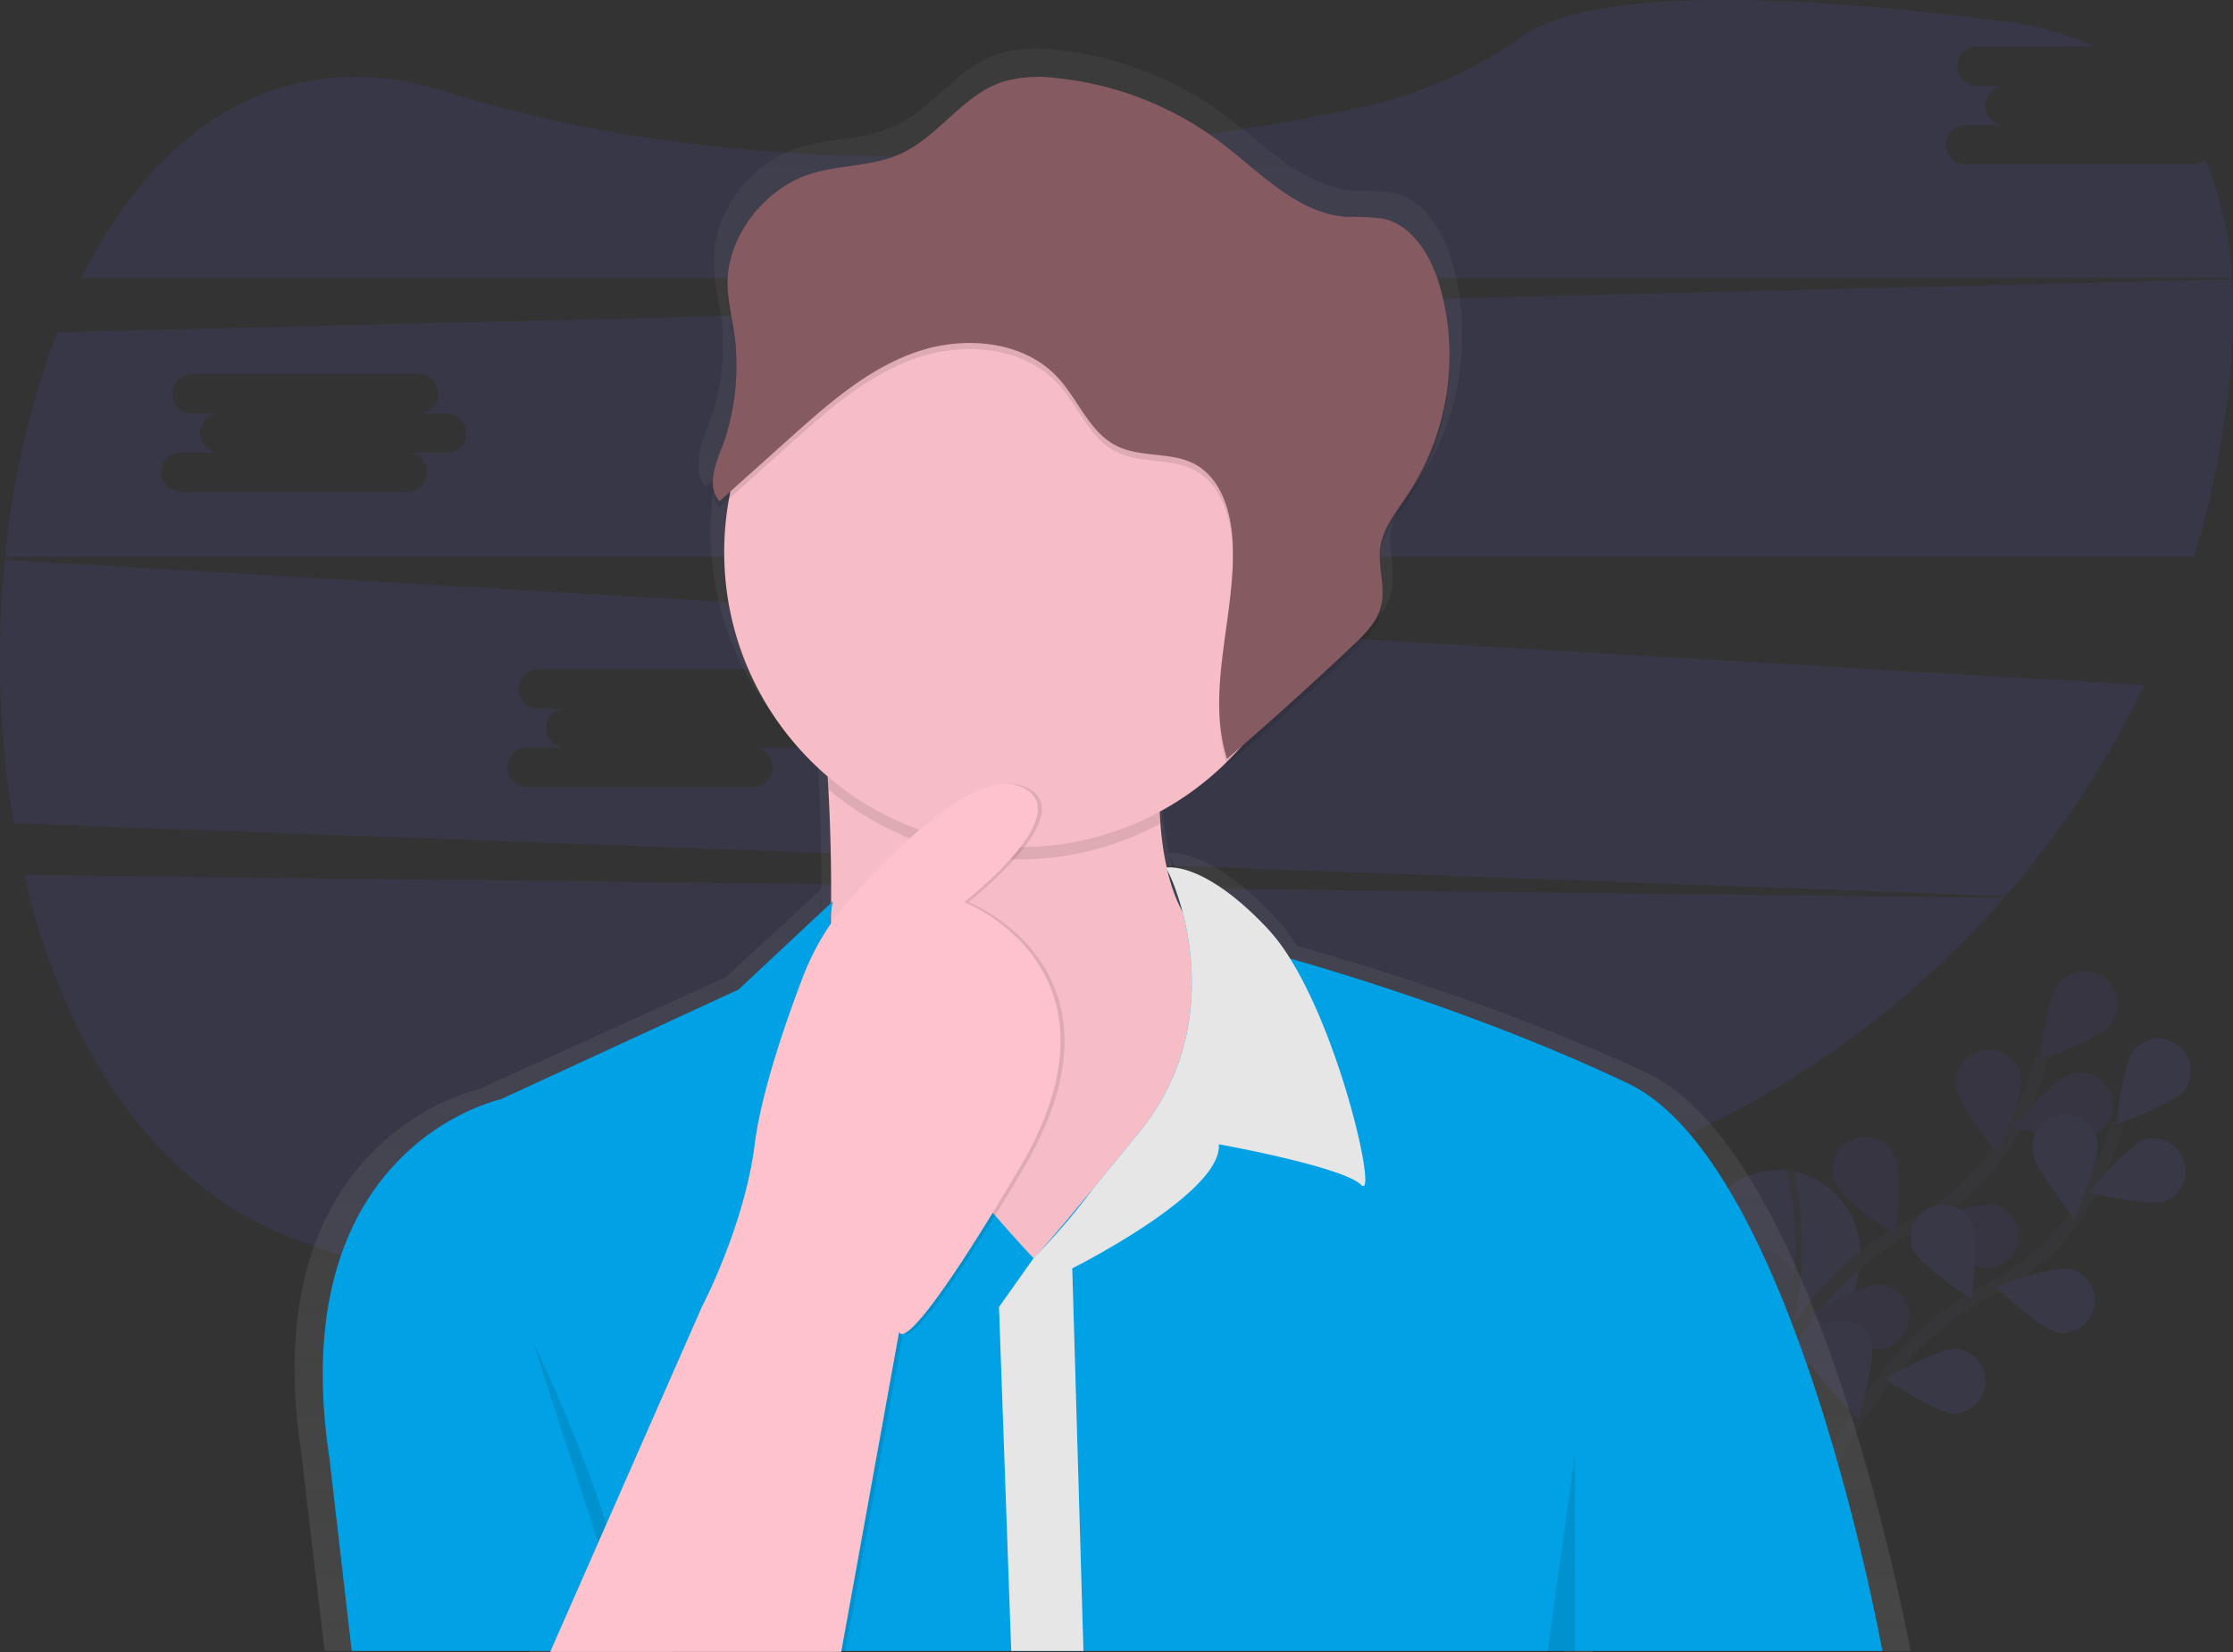 <svg xmlns="http://www.w3.org/2000/svg" xmlns:xlink="http://www.w3.org/1999/xlink" width="339.149" height="250.966" viewBox="0 0 339.149 250.966">
  <rect x="0" y="0" width="339.149" height="250.966" fill="#333333" stroke="none"/>
  <defs>
    <linearGradient id="linear-gradient" x1="0.5" y1="1" x2="0.5" gradientUnits="objectBoundingBox">
      <stop offset="0" stop-color="gray" stop-opacity="0.251"/>
      <stop offset="0.54" stop-color="gray" stop-opacity="0.122"/>
      <stop offset="1" stop-color="gray" stop-opacity="0.102"/>
    </linearGradient>
  </defs>
  <g id="Group_4275" data-name="Group 4275" transform="translate(0.007 0.02)">
    <g id="Group_4242" data-name="Group 4242" transform="translate(258.71 147.544)" opacity="0.1">
      <path id="Path_4633" data-name="Path 4633" d="M901.2,619.116s-24.211-3.144-6.155,36.042c0,0,16.455-7.051,17.11-22.956a12.656,12.656,0,0,0-10.612-13.036Z" transform="translate(-888.357 -588.876)" fill="#6c63ff"/>
      <path id="Path_4634" data-name="Path 4634" d="M916.552,619.06s5.481,21.849-6.492,36.1" transform="translate(-903.351 -588.879)" fill="none" stroke="#535461" stroke-miterlimit="10" stroke-width="1"/>
      <path id="Path_4635" data-name="Path 4635" d="M909,619.509s8.718-21.485,25-29.454a35.133,35.133,0,0,0,15.954-15.487,59.083,59.083,0,0,0,4-10.037" transform="translate(-902.619 -551.206)" fill="none" stroke="#535461" stroke-miterlimit="10" stroke-width="2"/>
      <path id="Path_4636" data-name="Path 4636" d="M1064.069,529.673c-1.7,2.133-10.479,5.255-10.479,5.255s1.057-9.274,2.754-11.392a4.946,4.946,0,1,1,7.728,6.146Z" transform="translate(-1002.511 -521.428)" fill="#6c63ff"/>
      <path id="Path_4637" data-name="Path 4637" d="M1051.708,581.012c-2.584.869-11.648-1.292-11.648-1.292s5.92-7.2,8.5-8.065a4.946,4.946,0,1,1,3.144,9.357Z" transform="translate(-993.164 -555.872)" fill="#6c63ff"/>
      <path id="Path_4638" data-name="Path 4638" d="M1003.864,645.614c-2.668-.553-9.4-7-9.4-7s8.742-3.224,11.413-2.671a4.946,4.946,0,0,1-2.009,9.664Z" transform="translate(-961.66 -600.502)" fill="#6c63ff"/>
      <path id="Path_4639" data-name="Path 4639" d="M950.522,685.184c-2.723-.1-10.452-5.3-10.452-5.3s8.075-4.662,10.8-4.563a4.946,4.946,0,0,1-.346,9.864Z" transform="translate(-924.084 -627.744)" fill="#6c63ff"/>
      <path id="Path_4640" data-name="Path 4640" d="M1012.553,565.821c.349,2.7,6.251,9.914,6.251,9.914s3.886-8.47,3.539-11.175a4.946,4.946,0,1,0-9.79,1.261Z" transform="translate(-974.096 -548.023)" fill="#6c63ff"/>
      <path id="Path_4641" data-name="Path 4641" d="M952.366,610.128c1.141,2.473,8.931,7.589,8.931,7.589s1.175-9.246.034-11.719a4.946,4.946,0,1,0-8.965,4.133Z" transform="translate(-932.166 -577.666)" fill="#6c63ff"/>
      <path id="Path_4642" data-name="Path 4642" d="M902.029,665.761c.7,2.634,7.521,8.99,7.521,8.99s2.72-8.912,2.012-11.546a4.946,4.946,0,1,0-9.534,2.557Z" transform="translate(-897.62 -616.624)" fill="#6c63ff"/>
      <path id="Path_4643" data-name="Path 4643" d="M1064.069,529.673c-1.7,2.133-10.479,5.255-10.479,5.255s1.057-9.274,2.754-11.392a4.946,4.946,0,1,1,7.728,6.146Z" transform="translate(-1002.511 -521.428)" opacity="0.25"/>
      <path id="Path_4644" data-name="Path 4644" d="M1051.708,581.012c-2.584.869-11.648-1.292-11.648-1.292s5.92-7.2,8.5-8.065a4.946,4.946,0,1,1,3.144,9.357Z" transform="translate(-993.164 -555.872)" opacity="0.25"/>
      <path id="Path_4645" data-name="Path 4645" d="M1003.864,645.614c-2.668-.553-9.4-7-9.4-7s8.742-3.224,11.413-2.671a4.946,4.946,0,0,1-2.009,9.664Z" transform="translate(-961.66 -600.502)" opacity="0.25"/>
      <path id="Path_4646" data-name="Path 4646" d="M950.522,685.184c-2.723-.1-10.452-5.3-10.452-5.3s8.075-4.662,10.8-4.563a4.946,4.946,0,0,1-.346,9.864Z" transform="translate(-924.084 -627.744)" opacity="0.25"/>
      <path id="Path_4647" data-name="Path 4647" d="M1012.553,565.821c.349,2.7,6.251,9.914,6.251,9.914s3.886-8.47,3.539-11.175a4.946,4.946,0,1,0-9.79,1.261Z" transform="translate(-974.096 -548.023)" opacity="0.25"/>
      <path id="Path_4648" data-name="Path 4648" d="M952.366,610.128c1.141,2.473,8.931,7.589,8.931,7.589s1.175-9.246.034-11.719a4.946,4.946,0,1,0-8.965,4.133Z" transform="translate(-932.166 -577.666)" opacity="0.25"/>
      <path id="Path_4649" data-name="Path 4649" d="M902.029,665.761c.7,2.634,7.521,8.99,7.521,8.99s2.72-8.912,2.012-11.546a4.946,4.946,0,1,0-9.534,2.557Z" transform="translate(-897.62 -616.624)" opacity="0.25"/>
      <path id="Path_4650" data-name="Path 4650" d="M946.56,651.122s8.718-21.485,25-29.454A35.132,35.132,0,0,0,987.5,606.177a59.081,59.081,0,0,0,4-10.037" transform="translate(-928.568 -573.044)" fill="none" stroke="#535461" stroke-miterlimit="10" stroke-width="2"/>
      <path id="Path_4651" data-name="Path 4651" d="M1101.579,562.325c-1.7,2.133-10.479,5.255-10.479,5.255s1.057-9.274,2.754-11.392a4.946,4.946,0,0,1,7.728,6.146Z" transform="translate(-1028.426 -544.312)" fill="#6c63ff"/>
      <path id="Path_4652" data-name="Path 4652" d="M1089.238,613.066c-2.584.869-11.648-1.292-11.648-1.292s5.92-7.2,8.5-8.065a4.946,4.946,0,0,1,3.144,9.357Z" transform="translate(-1019.092 -578.158)" fill="#6c63ff"/>
      <path id="Path_4653" data-name="Path 4653" d="M1041.394,677.254c-2.668-.553-9.4-7-9.4-7s8.742-3.224,11.413-2.671a4.946,4.946,0,0,1-2.009,9.663Z" transform="translate(-987.588 -622.361)" fill="#6c63ff"/>
      <path id="Path_4654" data-name="Path 4654" d="M988.042,716.781c-2.723-.1-10.452-5.3-10.452-5.3s8.075-4.655,10.8-4.56a4.946,4.946,0,0,1-.346,9.864Z" transform="translate(-950.005 -649.575)" fill="#6c63ff"/>
      <path id="Path_4655" data-name="Path 4655" d="M1050.073,597.461c.349,2.7,6.251,9.914,6.251,9.914s3.886-8.47,3.539-11.175a4.946,4.946,0,1,0-9.79,1.261Z" transform="translate(-1000.018 -569.883)" fill="#6c63ff"/>
      <path id="Path_4656" data-name="Path 4656" d="M990.489,642.979c1.141,2.473,8.931,7.589,8.931,7.589s1.175-9.246.034-11.719a4.946,4.946,0,0,0-8.965,4.133Z" transform="translate(-958.688 -600.76)" fill="#6c63ff"/>
      <path id="Path_4657" data-name="Path 4657" d="M939.937,698.795c.7,2.634,7.521,8.99,7.521,8.99s2.72-8.912,2.013-11.546a4.946,4.946,0,0,0-9.534,2.556Z" transform="translate(-923.926 -639.883)" fill="#6c63ff"/>
    </g>
    <path id="Path_4658" data-name="Path 4658" d="M63.3,474.07c5.367,22.938,16.727,42.765,34.681,52.376,37.312,19.973,121.461,9.673,184.264-2.164a143.81,143.81,0,0,0,81.775-46.741Z" transform="translate(-59.641 -341.166)" fill="#6c63ff" opacity="0.1"/>
    <path id="Path_4659" data-name="Path 4659" d="M412.019,69.036H377.56a2.978,2.978,0,0,1,0-5.957h5.957a2.978,2.978,0,1,1,0-5.957h-4.254a2.978,2.978,0,0,1,0-5.957h17.985A47.592,47.592,0,0,0,383.221,47.3c-49.041-6.3-66.55-2.133-72.726,2.164a68.677,68.677,0,0,1-25.207,11.048C255.027,66.746,198.44,74.258,147.152,58.1c-25.491-8.037-44.438,5.54-55.792,28.218H418a53.225,53.225,0,0,0-4.047-18A2.962,2.962,0,0,1,412.019,69.036Z" transform="translate(-79.027 -44.1)" fill="#6c63ff" opacity="0.1"/>
    <path id="Path_4660" data-name="Path 4660" d="M52.184,319.2a151.8,151.8,0,0,0,1.339,40.02l302.541,11.064a142.2,142.2,0,0,0,21.021-32.057Zm119.659,28.548h-5.957a2.979,2.979,0,0,1,0,5.957H131.427a2.979,2.979,0,0,1,0-5.957h5.957a2.978,2.978,0,1,1,0-5.957H133.13a2.979,2.979,0,0,1,0-5.957h34.459a2.979,2.979,0,0,1,0,5.957h4.254a2.978,2.978,0,1,1,0,5.957Z" transform="translate(-51.45 -234.171)" fill="#6c63ff" opacity="0.1"/>
    <path id="Path_4661" data-name="Path 4661" d="M392.206,181.38,61.9,189.417A131.971,131.971,0,0,0,54,223.524H386.419a141.1,141.1,0,0,0,4.8-21.741A103.013,103.013,0,0,0,392.206,181.38ZM121.057,207.709H115.1a2.978,2.978,0,1,1,0,5.957H80.641a2.978,2.978,0,1,1,0-5.957H86.6a2.978,2.978,0,0,1,0-5.957H82.344a2.978,2.978,0,1,1,0-5.957H116.8a2.978,2.978,0,1,1,0,5.957h4.254a2.978,2.978,0,1,1,0,5.957Z" transform="translate(-53.216 -138.956)" fill="#6c63ff" opacity="0.1"/>
    <path id="Path_4662" data-name="Path 4662" d="M441.595,311.362S427.82,235.81,401.553,223.55c-22.257-10.4-46.327-17.4-53.171-19.305a29.557,29.557,0,0,0-3.527-4.6c-9.354-9.765-14.974-9.583-15.883-9.463a47.564,47.564,0,0,1-.927-5.874c-.028-.309-.056-.6-.08-.9l.08-.04q-.083-.876-.148-1.808a46.556,46.556,0,0,0,10.446-7.608c.04.133.074.266.117.4q10.112-8.548,19.806-17.559c1.855-1.734,3.8-3.617,4.433-6.062a8.9,8.9,0,0,0,.232-2.572c.083-1.855-.356-3.75-.43-5.629a6.448,6.448,0,0,1,.074-.89c.433-3.076,2.572-5.6,4.328-8.183a38.586,38.586,0,0,0,6.563-22.091,37.406,37.406,0,0,0-1.546-11.129c-1.369-4.581-4.22-9.395-8.965-10.4a39.483,39.483,0,0,0-5.617-.266c-7.756-.495-13.562-6.8-19.747-11.422a52.123,52.123,0,0,0-25.837-10.028,20.7,20.7,0,0,0-8.718.6C296.794,70.8,293,77.21,286.992,79.847c-4.445,1.96-9.583,1.641-14.22,3.113-6.9,2.195-12.761,9.274-12.916,16.548v.943c-.077,3.676,1.237,7.419,1.342,11.181q0,.51.015,1.023a33.651,33.651,0,0,1-2,11.954c-.8,2.056-1.824,4.436-1.657,6.492a4.345,4.345,0,0,0,1.026,3.4l1.493-1.317A45.15,45.15,0,0,0,275.61,176.1q.087,1.388.167,2.974c.235,4.581.42,10.328.368,16.591l-14.579,13.4-37.479,17s-34.277,7.24-26.895,55.393l3.524,29.9H232.01l-.071.158h46.447l.028-.158H388.922l-.022.158h4.328v-.158ZM329.247,190.946a32.125,32.125,0,0,1,2.226,6.121,25.074,25.074,0,0,1-2.4-6.455l.046.083Zm-53.115,6.183q0,.884-.031,1.784l-.074.105a15.15,15.15,0,0,1,.105-1.9Z" transform="translate(-151.424 -60.577)" fill="url(#linear-gradient)"/>
    <path id="Path_4663" data-name="Path 4663" d="M503.237,382.826l-6.183,59.044-33.077,10.51s-42.969-8.037-31.841-31.222c7.917-16.492,7.7-45.965,6.912-61.607-.309-6.35-.73-10.421-.73-10.421s56.262-49.152,51.625-4.946a104.613,104.613,0,0,0-.451,20.483C491.579,386.443,503.237,382.826,503.237,382.826Z" transform="translate(-313.187 -238.692)" fill="#fdc2cc"/>
    <path id="Path_4664" data-name="Path 4664" d="M503.237,382.826l-6.183,59.044-33.077,10.51s-42.969-8.037-31.841-31.222c7.917-16.492,7.7-45.965,6.912-61.607-.309-6.35-.73-10.421-.73-10.421s56.262-49.152,51.625-4.946a104.613,104.613,0,0,0-.451,20.483C491.579,386.443,503.237,382.826,503.237,382.826Z" transform="translate(-313.187 -238.692)" opacity="0.03"/>
    <path id="Path_4665" data-name="Path 4665" d="M507.875,341.185a104.615,104.615,0,0,0-.451,20.483,44.846,44.846,0,0,1-50.444-5.116c-.309-6.35-.73-10.421-.73-10.421S512.512,296.979,507.875,341.185Z" transform="translate(-331.118 -236.619)" opacity="0.1"/>
    <circle id="Ellipse_834" data-name="Ellipse 834" cx="44.824" cy="44.824" r="44.824" transform="translate(109.984 39.033)" fill="#fdc2cc"/>
    <circle id="Ellipse_835" data-name="Ellipse 835" cx="44.824" cy="44.824" r="44.824" transform="translate(109.984 39.033)" opacity="0.03"/>
    <path id="Path_4666" data-name="Path 4666" d="M446.879,589.464H214.412l-3.4-29.367c-7.11-47.3,25.967-54.407,25.967-54.407L273.147,489l14.375-13.447c-4.637,17.621,30.449,54.253,30.449,54.253h0a8.307,8.307,0,0,0,.64-.665c.946-1.032,3.206-3.617,8.5-10.028,1.892-2.3,4.176-5.082,6.928-8.464,13.231-16.26,6.442-35.473,4.414-39.445l-.127-.247c-.077-.142-.136-.257-.182-.337a.5.5,0,0,0-.046-.083.493.493,0,0,1-.034-.062l17,13.293s.652.173,1.855.513c6.615,1.855,29.856,8.751,51.316,18.962C433.587,515.272,446.879,589.464,446.879,589.464Z" transform="translate(-160.999 -338.679)" fill="#00a1e5"/>
    <path id="Path_4667" data-name="Path 4667" d="M597.289,518.573c-2.782-2.782-21.639-6.183-21.639-6.183.618,7.419-22.258,18.857-22.258,18.857l1.7,58.117H544.125l-1.855-52.243,5.255-7.419h0l.64-.665a102.02,102.02,0,0,0,8.5-10.028c1.892-2.3,4.176-5.082,6.928-8.464,13.231-16.26,6.442-35.473,4.414-39.445l-.127-.247c-.074-.145-.133-.257-.182-.337a.5.5,0,0,0-.046-.083.5.5,0,0,1-.034-.062h0s5.564-1.237,15.457,9.274a28.975,28.975,0,0,1,3.4,4.532C594.51,497.073,599.741,521.024,597.289,518.573Z" transform="translate(-390.547 -338.579)" fill="#fff"/>
    <path id="Path_4668" data-name="Path 4668" d="M597.289,518.573c-2.782-2.782-21.639-6.183-21.639-6.183.618,7.419-22.258,18.857-22.258,18.857l1.7,58.117H544.125l-1.855-52.243,5.255-7.419h0l.64-.665a102.02,102.02,0,0,0,8.5-10.028c1.892-2.3,4.176-5.082,6.928-8.464,13.231-16.26,6.442-35.473,4.414-39.445l-.127-.247c-.074-.145-.133-.257-.182-.337a.5.5,0,0,0-.046-.083.5.5,0,0,1-.034-.062h0s5.564-1.237,15.457,9.274a28.975,28.975,0,0,1,3.4,4.532C594.51,497.073,599.741,521.024,597.289,518.573Z" transform="translate(-390.547 -338.579)" opacity="0.1"/>
    <path id="Path_4669" data-name="Path 4669" d="M313.25,703.4s14.529,29.677,15.3,47.143" transform="translate(-232.324 -499.603)" opacity="0.1"/>
    <path id="Path_4670" data-name="Path 4670" d="M764.473,714.31,760.3,744.45h4.173Z" transform="translate(-525.272 -493.508)" opacity="0.1"/>
    <path id="Path_4671" data-name="Path 4671" d="M323.75,561.134l23.03-52.4s6.492-12.365,8.037-24.73,9.892-31.841,9.892-31.841S385.422,425.889,395,429.6s-8.347,17.621-8.347,17.621,26.276,10.2,8.347,40.5-18.239,24.731-18.239,24.731l-8.81,48.688Z" transform="translate(-239.578 -310.194)" opacity="0.1"/>
    <path id="Path_4672" data-name="Path 4672" d="M321.75,561.119l23.03-52.4s6.492-12.365,8.037-24.731c.983-7.861,4.714-18.6,7.3-25.377a38.908,38.908,0,0,1,7.333-12.056c6.7-7.493,18.857-19.577,25.553-16.981,9.583,3.71-8.347,17.621-8.347,17.621s26.276,10.2,8.347,40.5-18.239,24.73-18.239,24.73l-8.81,48.688Z" transform="translate(-238.196 -310.18)" fill="#fdc2cc"/>
    <circle id="Ellipse_836" data-name="Ellipse 836" cx="0.927" cy="0.927" r="0.927" transform="translate(167.638 57.735)" fill="#fff" opacity="0.15"/>
    <circle id="Ellipse_837" data-name="Ellipse 837" cx="0.927" cy="0.927" r="0.927" transform="translate(163.31 59.59)" fill="#fff" opacity="0.15"/>
    <path id="Path_4673" data-name="Path 4673" d="M416.37,99.677c4.473-1.447,9.438-1.135,13.729-3.057,5.8-2.6,9.459-8.9,15.481-10.943a19.88,19.88,0,0,1,8.411-.584,49.792,49.792,0,0,1,24.935,9.852c5.969,4.541,11.571,10.733,19.055,11.218a37.18,37.18,0,0,1,5.419.26c4.588.983,7.336,5.71,8.656,10.2a38.413,38.413,0,0,1-4.841,31.717c-1.694,2.535-3.759,5.017-4.176,8.037-.408,2.961.853,6.031.117,8.931-.618,2.4-2.473,4.251-4.278,5.954q-9.351,8.844-19.114,17.234c-3.382-10.745,1.58-22.316.807-33.553-.309-4.377-1.855-9.156-5.716-11.221-3.614-1.929-8.232-.927-11.889-2.782-4.081-2.056-5.756-6.925-8.841-10.294-5.255-5.75-14.378-6.492-21.726-3.9s-13.355,7.938-19.166,13.147l-10.563,9.475c-2.062-2.325-.5-5.892.618-8.8A35.759,35.759,0,0,0,405.2,126.9c-.09-3.71-1.369-7.373-1.3-10.983C404.057,108.793,409.708,101.832,416.37,99.677Z" transform="translate(-293.405 -72.308)" opacity="0.1"/>
    <path id="Path_4674" data-name="Path 4674" d="M416.37,96.677c4.473-1.447,9.438-1.135,13.729-3.057,5.8-2.6,9.459-8.9,15.481-10.943a19.88,19.88,0,0,1,8.411-.584,49.792,49.792,0,0,1,24.935,9.852c5.969,4.541,11.571,10.733,19.055,11.218a37.179,37.179,0,0,1,5.419.26c4.588.983,7.336,5.71,8.656,10.2a38.413,38.413,0,0,1-4.841,31.717c-1.694,2.535-3.759,5.017-4.176,8.037-.408,2.961.853,6.031.117,8.931-.618,2.4-2.473,4.251-4.278,5.954q-9.351,8.844-19.114,17.234c-3.382-10.745,1.58-22.316.807-33.553-.309-4.377-1.855-9.156-5.716-11.221-3.614-1.929-8.232-.927-11.889-2.782-4.081-2.056-5.756-6.925-8.841-10.294-5.255-5.75-14.378-6.492-21.726-3.9s-13.355,7.938-19.166,13.147l-10.563,9.475c-2.062-2.325-.5-5.892.618-8.8A35.759,35.759,0,0,0,405.2,123.9c-.09-3.71-1.369-7.373-1.3-10.983C404.057,105.793,409.708,98.832,416.37,96.677Z" transform="translate(-293.405 -70.235)" fill="#865a61"/>
  </g>
</svg>

